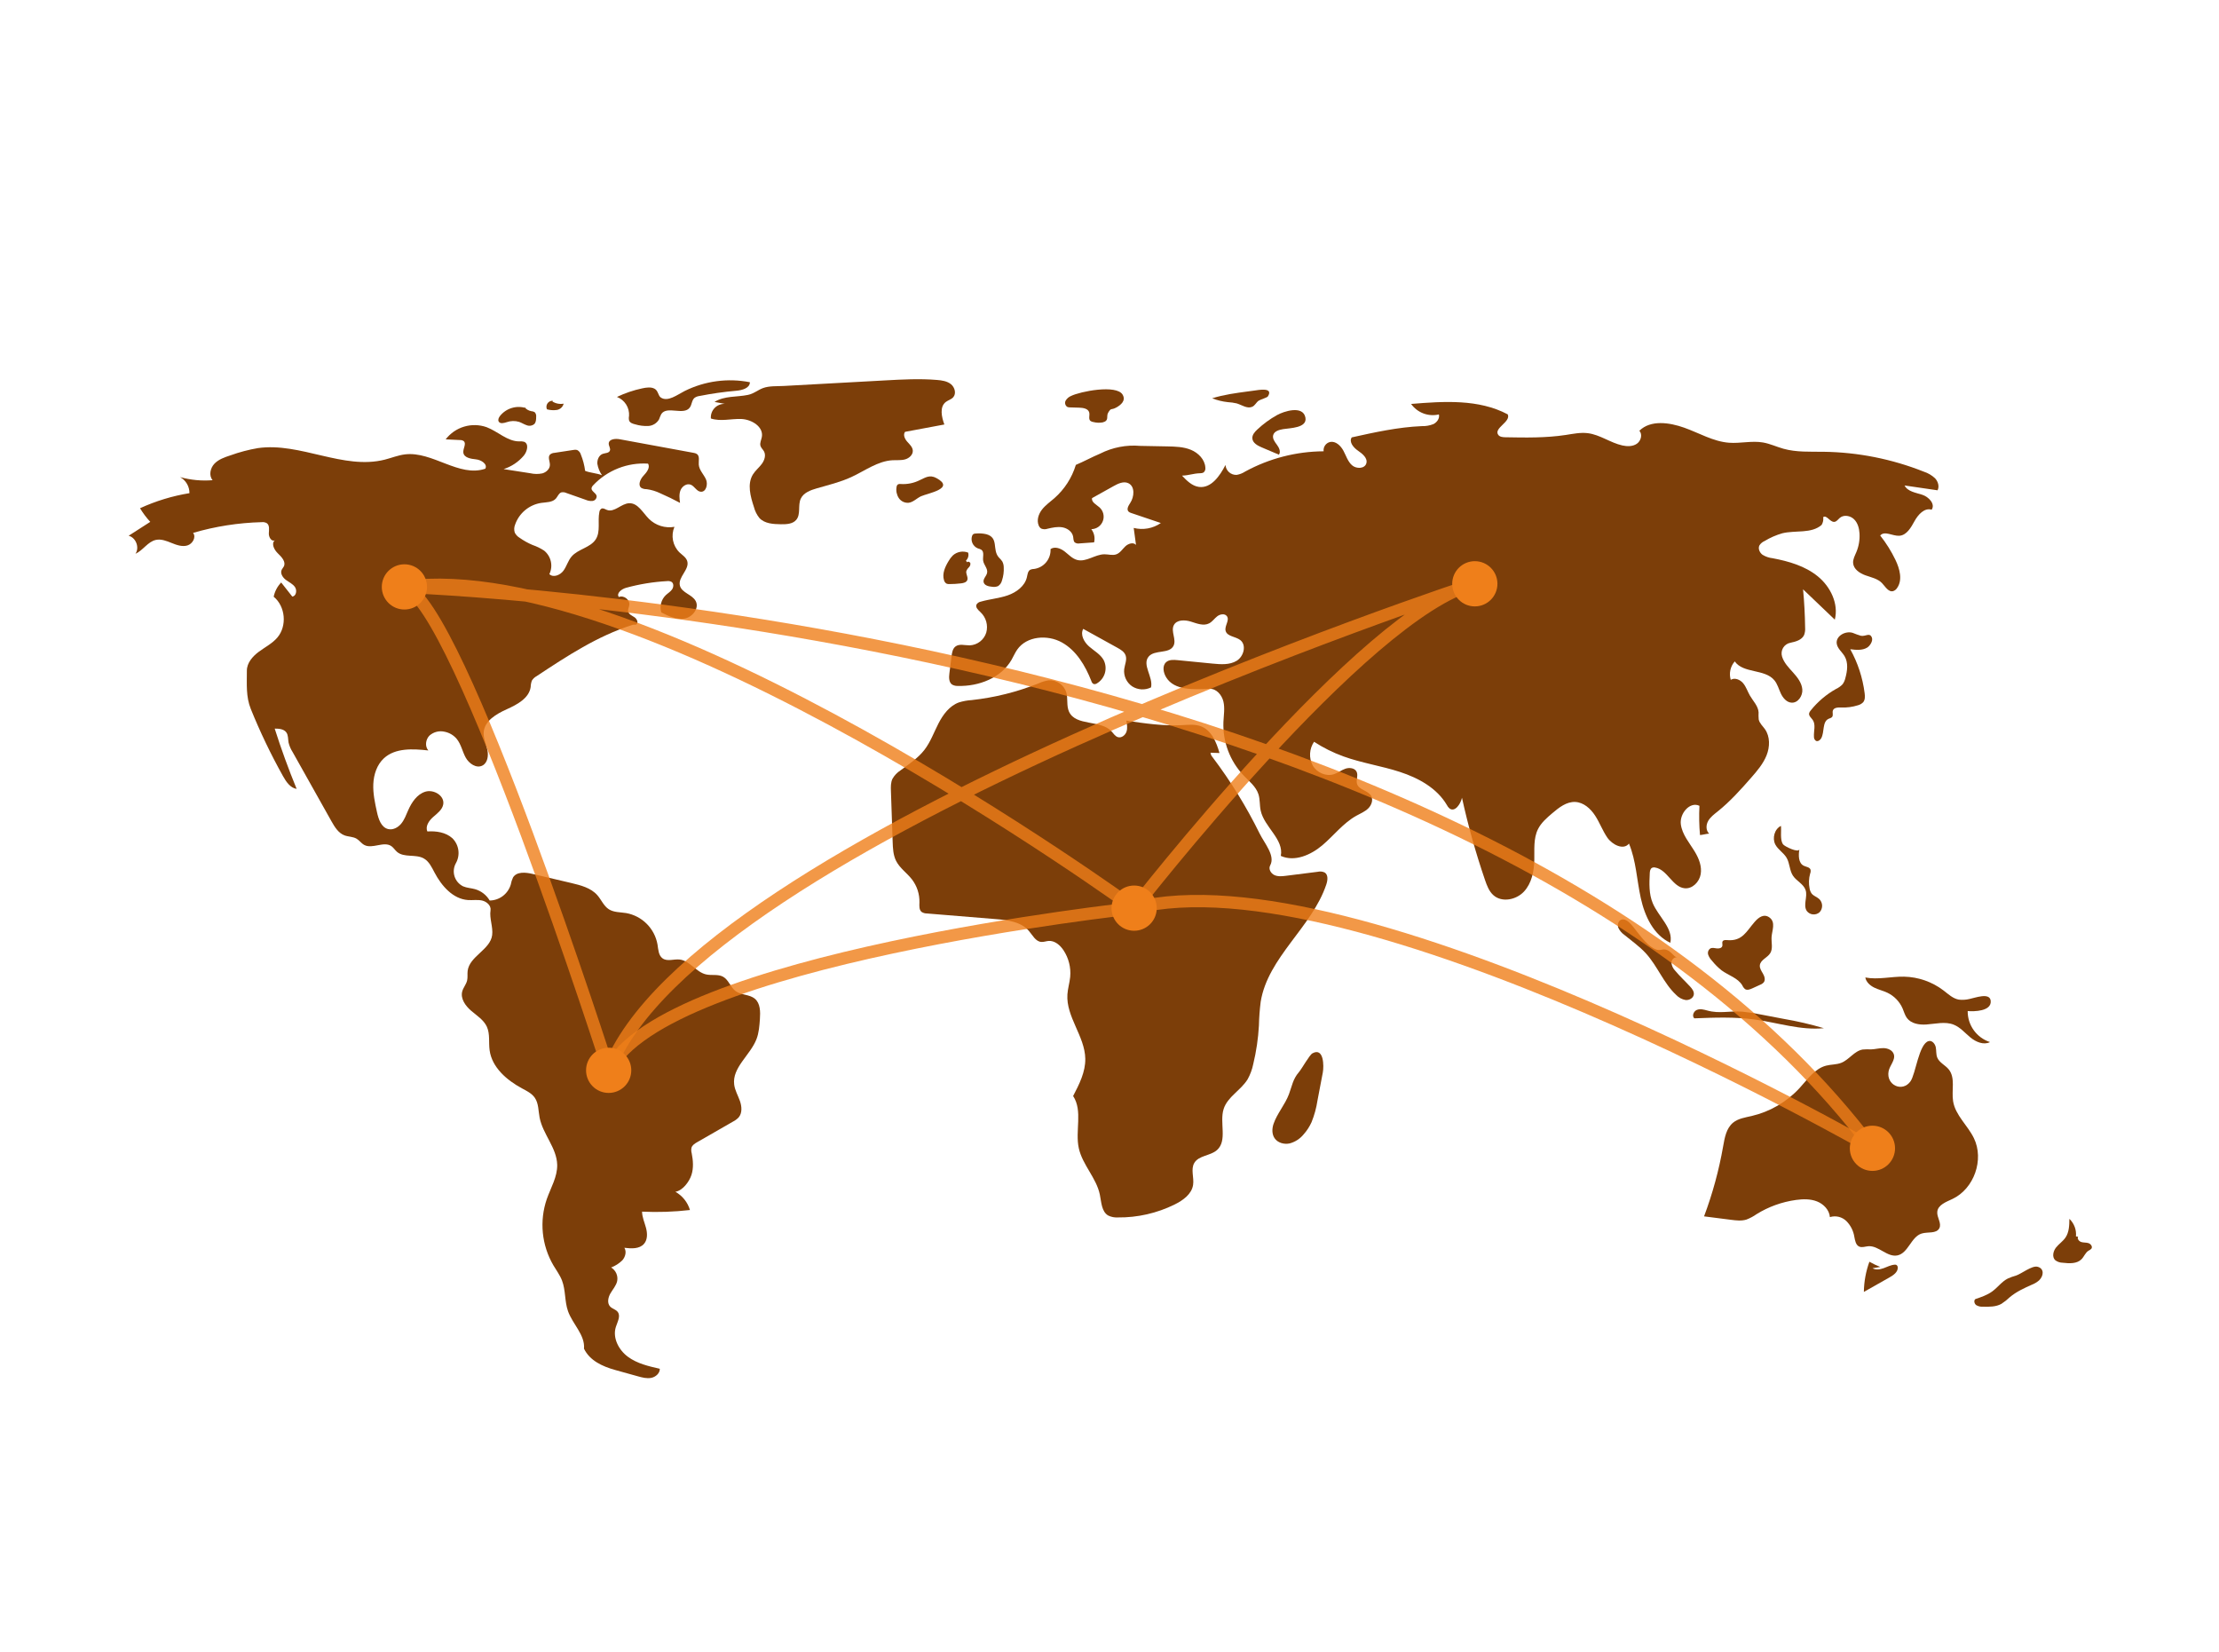<svg width="360" height="268" viewBox="0 0 360 268" fill="none" xmlns="http://www.w3.org/2000/svg">
<path d="M94.927 76.38C94.812 75.475 94.581 74.589 94.238 73.743C94.194 73.583 94.118 73.434 94.013 73.305C93.909 73.177 93.778 73.071 93.631 72.996C93.434 72.944 93.227 72.942 93.029 72.989L89.937 73.462C89.678 73.474 89.431 73.57 89.232 73.736C88.829 74.159 89.226 74.841 89.213 75.426C89.2 76.082 88.616 76.616 87.983 76.792C87.337 76.923 86.67 76.914 86.028 76.768L81.705 76.096C82.978 75.69 84.111 74.933 84.975 73.914C85.544 73.24 85.847 71.982 85.024 71.662C84.78 71.596 84.525 71.575 84.273 71.602C82.315 71.618 80.774 69.982 78.94 69.293C77.767 68.881 76.493 68.85 75.301 69.206C74.109 69.561 73.06 70.284 72.303 71.272L74.606 71.383C74.823 71.371 75.038 71.428 75.22 71.546C75.724 71.961 75.097 72.758 75.168 73.407C75.26 74.251 76.38 74.431 77.225 74.516C78.069 74.601 79.14 75.287 78.734 76.032C74.49 77.494 70.172 73.175 65.715 73.707C64.587 73.841 63.522 74.284 62.421 74.563C55.693 76.265 48.738 71.724 41.866 72.686C40.338 72.946 38.836 73.342 37.379 73.869C36.444 74.176 35.468 74.508 34.788 75.22C34.109 75.932 33.85 77.15 34.494 77.895C32.719 78.041 30.933 77.872 29.218 77.394C29.681 77.651 30.067 78.029 30.335 78.488C30.602 78.946 30.741 79.468 30.737 79.999C27.966 80.451 25.269 81.273 22.718 82.444C23.194 83.236 23.75 83.977 24.377 84.655L20.87 86.909C22.055 87.207 22.667 88.823 21.978 89.833C23.207 89.286 23.969 87.872 25.283 87.585C26.143 87.397 27.019 87.749 27.836 88.08C28.653 88.411 29.55 88.732 30.396 88.484C31.241 88.235 31.865 87.139 31.327 86.441C34.941 85.386 38.675 84.803 42.438 84.705C42.728 84.668 43.023 84.724 43.28 84.865C43.77 85.204 43.641 85.938 43.614 86.534C43.588 87.13 44.052 87.912 44.584 87.644C43.958 88.187 44.493 89.209 45.094 89.78C45.695 90.351 46.419 91.139 46.051 91.882C45.955 92.076 45.793 92.231 45.7 92.427C45.428 93.004 45.861 93.677 46.371 94.061C46.882 94.445 47.507 94.713 47.862 95.243C48.217 95.775 48.056 96.704 47.421 96.778L45.618 94.489C45.002 95.128 44.58 95.928 44.401 96.797C46.312 98.36 46.6 101.541 44.999 103.421C44.181 104.382 43.018 104.966 42.003 105.715C40.988 106.465 40.049 107.532 40.051 108.794C40.056 110.974 39.878 112.999 40.694 115.021C42.201 118.747 43.94 122.376 45.902 125.884C46.417 126.806 47.083 127.816 48.126 127.974C46.807 124.764 45.62 121.503 44.565 118.192C45.252 118.195 46.047 118.249 46.45 118.807C46.783 119.268 46.712 119.895 46.815 120.455C46.947 120.997 47.167 121.514 47.467 121.985L53.764 133.204C54.287 134.134 54.886 135.132 55.883 135.509C56.521 135.75 57.259 135.704 57.847 136.051C58.307 136.323 58.617 136.805 59.086 137.061C60.413 137.785 62.258 136.397 63.498 137.261C63.852 137.508 64.078 137.9 64.404 138.183C65.549 139.175 67.428 138.512 68.75 139.251C69.602 139.728 70.043 140.682 70.498 141.546C71.636 143.71 73.478 145.831 75.917 146.003C76.683 146.057 77.466 145.912 78.215 146.082C78.964 146.253 79.701 146.906 79.581 147.665C79.375 148.966 80.017 150.39 79.845 151.695C79.531 154.074 76.157 155.119 75.868 157.5C75.804 158.021 75.903 158.559 75.779 159.07C75.627 159.695 75.157 160.205 74.99 160.826C74.674 162.004 75.518 163.177 76.445 163.97C77.373 164.762 78.479 165.446 78.986 166.555C79.522 167.728 79.258 169.096 79.433 170.373C79.813 173.162 82.222 175.23 84.701 176.563C85.457 176.969 86.268 177.362 86.757 178.067C87.395 178.987 87.331 180.199 87.544 181.298C88.066 183.99 90.332 186.207 90.396 188.948C90.442 190.896 89.359 192.663 88.712 194.501C88.106 196.262 87.886 198.133 88.069 199.987C88.251 201.841 88.832 203.633 89.77 205.242C90.254 206.059 90.832 206.829 91.175 207.715C91.785 209.296 91.587 211.093 92.15 212.691C92.895 214.804 94.941 216.549 94.745 218.781C95.674 220.71 97.725 221.658 99.788 222.232L103.485 223.261C104.193 223.458 104.932 223.657 105.653 223.514C106.374 223.372 107.061 222.773 107.043 222.039C105.23 221.63 103.359 221.195 101.865 220.09C100.371 218.986 99.347 217.019 99.914 215.249C100.177 214.428 100.736 213.481 100.204 212.803C99.9 212.414 99.343 212.313 99 211.959C98.464 211.406 98.648 210.478 99.033 209.812C99.418 209.146 99.975 208.55 100.13 207.797C100.209 207.375 100.156 206.94 99.98 206.548C99.804 206.157 99.512 205.83 99.145 205.609C99.83 205.35 100.453 204.95 100.974 204.435C101.455 203.886 101.678 203.038 101.299 202.414C102.423 202.556 103.75 202.626 104.488 201.766C105.077 201.08 105.037 200.053 104.804 199.179C104.571 198.305 104.178 197.455 104.165 196.551C106.758 196.674 109.357 196.585 111.936 196.287C111.563 195.031 110.715 193.97 109.573 193.329C110.741 193.131 111.805 191.733 112.174 190.607C112.543 189.482 112.449 188.256 112.221 187.093C112.133 186.794 112.121 186.478 112.186 186.173C112.317 185.754 112.729 185.498 113.11 185.279L118.907 181.95C119.253 181.777 119.566 181.545 119.834 181.266C120.441 180.552 120.351 179.475 120.04 178.592C119.729 177.708 119.231 176.877 119.111 175.948C118.753 173.169 121.728 171.175 122.732 168.559C123.126 167.532 123.206 166.416 123.283 165.319C123.364 164.141 123.37 162.772 122.466 162.013C121.599 161.285 120.244 161.448 119.336 160.771C118.504 160.15 118.217 158.945 117.309 158.443C116.483 157.988 115.448 158.278 114.53 158.063C112.914 157.686 111.897 155.824 110.246 155.651C109.315 155.554 108.261 156.009 107.498 155.467C106.825 154.989 106.798 154.028 106.67 153.213C106.446 151.946 105.838 150.779 104.93 149.867C104.022 148.956 102.856 148.345 101.59 148.117C100.63 147.963 99.585 148.021 98.768 147.494C97.941 146.959 97.561 145.959 96.912 145.219C95.864 144.026 94.215 143.603 92.67 143.239L86.385 141.762C85.27 141.5 83.832 141.361 83.233 142.338C83.056 142.71 82.93 143.104 82.86 143.511C82.636 144.245 82.184 144.89 81.571 145.352C80.957 145.814 80.213 146.069 79.445 146.081C78.918 145.183 78.065 144.523 77.063 144.238C76.426 144.061 75.743 144.041 75.136 143.78C74.805 143.618 74.51 143.391 74.27 143.111C74.03 142.832 73.85 142.507 73.74 142.155C73.63 141.804 73.593 141.433 73.631 141.067C73.669 140.701 73.781 140.346 73.961 140.025C74.323 139.38 74.463 138.633 74.359 137.901C74.255 137.168 73.913 136.49 73.385 135.971C72.317 135.012 70.771 134.78 69.338 134.876C68.962 134.057 69.59 133.133 70.266 132.538C70.942 131.943 71.763 131.358 71.911 130.469C72.142 129.071 70.359 128.009 69.004 128.426C67.65 128.843 66.785 130.158 66.214 131.455C65.886 132.199 65.608 132.983 65.09 133.61C64.573 134.237 63.74 134.687 62.953 134.485C61.837 134.2 61.407 132.875 61.16 131.751C60.829 130.243 60.496 128.713 60.565 127.17C60.634 125.628 61.154 124.043 62.292 122.999C64.146 121.297 66.99 121.464 69.492 121.736C68.901 121.07 69.047 119.947 69.679 119.32C70.013 119.024 70.414 118.813 70.848 118.706C71.282 118.6 71.735 118.601 72.168 118.709C72.922 118.866 73.601 119.272 74.096 119.862C74.807 120.728 75.009 121.899 75.547 122.883C76.084 123.867 77.293 124.706 78.281 124.178C79.136 123.722 79.271 122.537 79.059 121.593C78.846 120.648 78.395 119.729 78.472 118.764C78.619 116.922 80.528 115.814 82.213 115.055C83.897 114.297 85.827 113.276 86.094 111.448C86.103 111.09 86.17 110.736 86.293 110.4C86.48 110.103 86.74 109.859 87.048 109.691C91.965 106.441 96.964 103.152 102.584 101.376C102.876 101.284 102.911 101.386 103.209 101.314C103.626 101.073 103.349 100.406 102.95 100.138C102.55 99.869 102.015 99.663 101.914 99.192C101.839 98.846 102.043 98.506 102.096 98.156C102.226 97.296 101.197 96.501 100.398 96.845C99.947 96.248 100.84 95.553 101.562 95.354C103.731 94.757 105.957 94.393 108.204 94.269C108.463 94.228 108.728 94.273 108.959 94.397C109.337 94.659 109.288 95.258 109.021 95.631C108.754 96.004 108.338 96.238 108.005 96.554C107.641 96.909 107.381 97.356 107.254 97.849C107.127 98.341 107.138 98.858 107.285 99.345C108.458 99.941 109.732 100.555 111.031 100.345C112.33 100.135 113.482 98.676 112.872 97.51C112.304 96.425 110.596 96.18 110.302 94.991C109.959 93.598 111.93 92.36 111.486 90.996C111.291 90.398 110.696 90.047 110.239 89.615C109.7 89.087 109.332 88.407 109.186 87.666C109.04 86.924 109.121 86.156 109.419 85.462C108.675 85.593 107.911 85.543 107.189 85.318C106.468 85.092 105.812 84.697 105.275 84.165C104.284 83.165 103.493 81.587 102.085 81.631C100.793 81.672 99.681 83.179 98.473 82.72C98.176 82.606 97.862 82.376 97.575 82.511C97.48 82.573 97.401 82.654 97.343 82.751C97.285 82.847 97.249 82.955 97.239 83.067C96.932 84.535 97.46 86.207 96.661 87.475C95.79 88.855 93.777 89.046 92.722 90.291C92.149 90.966 91.927 91.877 91.401 92.589C90.874 93.301 89.757 93.754 89.125 93.133C89.435 92.495 89.52 91.77 89.365 91.077C89.211 90.384 88.826 89.764 88.273 89.319C87.686 88.936 87.054 88.629 86.391 88.403C85.65 88.09 84.945 87.697 84.288 87.232C83.959 87.033 83.692 86.747 83.516 86.406C83.377 85.978 83.396 85.515 83.569 85.1C83.889 84.181 84.454 83.367 85.203 82.747C85.952 82.126 86.857 81.721 87.819 81.577C88.66 81.463 89.639 81.503 90.196 80.862C90.49 80.523 90.645 80.01 91.073 79.872C91.346 79.817 91.63 79.852 91.882 79.972L95.022 81.077C95.372 81.235 95.758 81.299 96.141 81.262C96.33 81.237 96.503 81.14 96.625 80.992C96.747 80.845 96.808 80.656 96.796 80.465C96.696 79.944 95.894 79.694 95.967 79.168C96.008 78.997 96.099 78.843 96.23 78.726C97.363 77.52 98.749 76.579 100.288 75.971C101.827 75.363 103.482 75.103 105.133 75.21C105.529 75.861 104.903 76.631 104.381 77.187C103.86 77.743 103.44 78.736 104.071 79.163C104.33 79.295 104.617 79.36 104.907 79.352C105.68 79.456 106.432 79.684 107.133 80.026C108.218 80.499 109.282 81.015 110.325 81.576C110.233 80.888 110.145 80.164 110.406 79.52C110.667 78.877 111.408 78.373 112.055 78.623C112.679 78.865 112.999 79.691 113.663 79.766C114.55 79.867 114.9 78.558 114.529 77.746C114.159 76.934 113.426 76.254 113.365 75.364C113.324 74.763 113.552 74.018 113.072 73.655C112.902 73.546 112.708 73.478 112.506 73.456L100.528 71.252C99.817 71.121 98.789 71.222 98.757 71.944C98.74 72.347 99.1 72.746 98.94 73.117C98.77 73.513 98.211 73.477 97.803 73.617C97.171 73.834 96.854 74.585 96.914 75.251C97.025 75.912 97.282 76.541 97.665 77.092C96.885 76.766 95.706 76.706 94.927 76.38Z" fill="#7C3E09"/>
<path d="M85.369 66.212C84.614 65.962 83.8 65.95 83.038 66.179C82.275 66.407 81.602 66.864 81.108 67.488C80.911 67.748 80.745 68.106 80.91 68.387C81.147 68.79 81.75 68.631 82.195 68.487C82.849 68.253 83.56 68.236 84.224 68.438C84.642 68.582 85.015 68.835 85.435 68.973C85.639 69.058 85.862 69.087 86.082 69.055C86.3 69.022 86.507 68.931 86.678 68.791C86.966 68.498 86.984 68.041 86.984 67.63C87.004 67.493 86.993 67.352 86.952 67.219C86.911 67.087 86.841 66.965 86.746 66.863C86.578 66.765 86.39 66.71 86.196 66.7C85.762 66.62 85.37 66.39 85.087 66.052" fill="#7C3E09"/>
<path d="M89.688 65.009C89.519 65 89.35 65.035 89.199 65.109C89.047 65.184 88.917 65.297 88.821 65.436C88.725 65.576 88.667 65.738 88.652 65.906C88.636 66.075 88.665 66.245 88.734 66.399C89.254 66.541 89.796 66.576 90.329 66.503C90.595 66.462 90.843 66.343 91.041 66.161C91.239 65.979 91.379 65.743 91.444 65.481C90.816 65.595 90.168 65.472 89.627 65.134" fill="#7C3E09"/>
<path d="M104.18 63.001C102.767 63.301 101.394 63.768 100.091 64.39C100.705 64.626 101.228 65.054 101.581 65.609C101.934 66.165 102.1 66.819 102.053 67.476C101.998 67.728 102.004 67.99 102.071 68.239C102.222 68.603 102.657 68.74 103.039 68.833C103.727 69.042 104.444 69.134 105.162 69.104C105.521 69.085 105.87 68.977 106.177 68.79C106.484 68.602 106.739 68.341 106.92 68.03C107.024 67.735 107.146 67.446 107.285 67.166C108.202 65.769 110.926 67.458 111.911 66.108C112.258 65.633 112.226 64.917 112.678 64.54C112.912 64.376 113.183 64.273 113.467 64.239C115.447 63.846 117.447 63.561 119.458 63.386C120.411 63.303 121.653 62.961 121.661 62.005C118.072 61.3 114.35 61.8 111.075 63.429C109.895 64.02 108.334 65.263 107.197 64.479C106.772 64.186 106.793 63.396 106.207 63.066C105.608 62.729 104.815 62.866 104.18 63.001Z" fill="#7C3E09"/>
<path d="M115.918 65.196L117.602 65.52C117.292 65.506 116.983 65.559 116.695 65.674C116.406 65.789 116.146 65.965 115.931 66.189C115.716 66.413 115.551 66.68 115.448 66.972C115.344 67.265 115.304 67.576 115.33 67.886C116.908 68.413 118.628 67.9 120.29 67.97C121.952 68.04 123.886 69.227 123.602 70.867C123.517 71.362 123.23 71.857 123.379 72.338C123.484 72.675 123.781 72.913 123.948 73.224C124.297 73.87 124.018 74.687 123.577 75.275C123.136 75.862 122.543 76.331 122.156 76.955C121.193 78.508 121.74 80.516 122.314 82.25C122.48 82.906 122.786 83.517 123.212 84.043C124.061 84.947 125.446 85.025 126.687 85.043C127.589 85.056 128.623 85.012 129.194 84.312C129.94 83.399 129.418 81.975 129.909 80.903C130.355 79.93 131.49 79.512 132.519 79.216C134.403 78.673 136.324 78.212 138.106 77.393C140.318 76.375 142.386 74.789 144.817 74.658C145.5 74.621 146.199 74.702 146.856 74.515C147.513 74.328 148.137 73.76 148.087 73.079C148.045 72.496 147.552 72.069 147.167 71.63C146.783 71.191 146.48 70.516 146.834 70.052L153.208 68.861C152.756 67.63 152.404 66.009 153.442 65.207C153.817 64.918 154.318 64.802 154.637 64.453C155.181 63.857 154.907 62.831 154.28 62.324C153.652 61.817 152.804 61.7 152 61.633C149.206 61.401 146.395 61.554 143.595 61.708C138.121 62.008 132.647 62.308 127.174 62.608C126.072 62.668 124.799 62.576 123.789 62.952C122.933 63.27 122.325 63.854 121.346 64.059C119.54 64.438 117.552 64.182 115.918 65.196Z" fill="#7C3E09"/>
<path d="M146.101 78.514C145.929 78.486 145.754 78.526 145.611 78.625C145.516 78.729 145.46 78.862 145.451 79.003C145.342 79.623 145.472 80.262 145.814 80.79C145.988 81.05 146.228 81.258 146.51 81.393C146.792 81.528 147.105 81.585 147.416 81.559C148.175 81.462 148.734 80.815 149.431 80.499C150.506 80.013 155.071 79.254 151.913 77.548C150.825 76.96 150.122 77.479 149.264 77.867C148.288 78.366 147.195 78.59 146.101 78.514Z" fill="#7C3E09"/>
<path d="M173.761 64.233C173.392 64.383 173.084 64.652 172.884 64.996C172.791 65.171 172.77 65.375 172.824 65.565C172.878 65.756 173.002 65.918 173.172 66.019C173.31 66.069 173.456 66.092 173.603 66.087L175.102 66.132C175.739 66.151 176.535 66.286 176.706 66.9C176.833 67.356 176.548 67.942 176.892 68.267C177.039 68.381 177.216 68.451 177.402 68.466C177.896 68.593 178.411 68.61 178.912 68.515C180.003 68.222 179.43 67.557 179.774 66.964C180.299 66.057 180.208 66.606 181.135 66.086C181.819 65.702 182.703 65.005 182.132 64.027C181.139 62.325 175.226 63.502 173.761 64.233Z" fill="#7C3E09"/>
<path d="M203.354 63.377L202.483 63.493C200.52 63.755 198.546 64.02 196.655 64.609C197.473 64.933 198.332 65.144 199.207 65.236C199.689 65.26 200.168 65.328 200.637 65.439C201.472 65.688 202.314 66.33 203.121 66.001C203.621 65.797 203.785 65.276 204.199 65C204.485 64.809 205.57 64.501 205.692 64.308C206.673 62.753 204.108 63.277 203.354 63.377Z" fill="#7C3E09"/>
<path d="M207.177 67.334C206.014 67.984 204.935 68.775 203.964 69.687C203.555 70.072 203.137 70.55 203.174 71.11C203.224 71.855 204.017 72.287 204.704 72.578L207.487 73.756C207.825 73.28 207.516 72.623 207.167 72.155C206.818 71.688 206.403 71.147 206.557 70.584C206.733 69.942 207.516 69.723 208.173 69.612C209.243 69.432 212.129 69.446 211.782 67.722C211.373 65.691 208.251 66.734 207.177 67.334Z" fill="#7C3E09"/>
<path d="M206.618 182.303C206.353 183.07 206.327 183.974 206.786 184.644C207.3 185.395 208.329 185.675 209.22 185.485C210.107 185.249 210.897 184.741 211.48 184.032C212.013 183.438 212.451 182.766 212.779 182.038C213.238 180.905 213.561 179.722 213.743 178.513L214.607 173.976C214.8 172.962 214.793 169.853 212.929 170.866C212.42 171.143 211.241 173.328 210.707 173.947C209.746 175.064 209.619 176.147 209.112 177.5C208.478 179.194 207.204 180.606 206.618 182.303Z" fill="#7C3E09"/>
<path d="M305.053 205.521C304.443 205.283 303.852 205.002 303.282 204.678C302.711 206.248 302.408 207.901 302.385 209.571L306.558 207.21C307.185 206.855 307.897 206.361 307.883 205.64C307.889 205.551 307.87 205.462 307.83 205.382C307.789 205.303 307.728 205.236 307.653 205.188C307.56 205.151 307.459 205.139 307.36 205.154C306.741 205.205 306.177 205.51 305.593 205.722C305.01 205.933 304.327 206.045 303.791 205.731" fill="#7C3E09"/>
<path d="M327.067 206.923C326.609 207.048 326.161 207.209 325.729 207.404C324.771 207.891 324.119 208.816 323.258 209.458C322.433 210.072 321.44 210.409 320.466 210.737C320.179 210.991 320.311 211.501 320.622 211.723C320.957 211.914 321.34 212 321.724 211.971C322.737 211.994 323.803 212.003 324.69 211.514C325.19 211.19 325.657 210.819 326.086 210.406C327.123 209.541 328.368 208.97 329.601 208.418C330.05 208.249 330.464 208.001 330.826 207.686C331.6 206.923 331.655 205.746 330.538 205.486C329.636 205.276 327.926 206.645 327.067 206.923Z" fill="#7C3E09"/>
<path d="M336.793 200.57C336.843 200.045 336.773 199.515 336.589 199.021C336.404 198.527 336.11 198.081 335.728 197.717C335.717 198.768 335.685 199.887 335.094 200.756C334.673 201.375 334.013 201.793 333.552 202.382C333.091 202.972 332.886 203.907 333.427 204.424C333.773 204.687 334.194 204.832 334.628 204.838C335.705 204.964 336.952 205.035 337.707 204.257C338.119 203.832 338.32 203.203 338.822 202.891C339.01 202.813 339.177 202.693 339.312 202.541C339.519 202.211 339.19 201.776 338.818 201.657C338.447 201.538 338.038 201.594 337.665 201.481C337.291 201.368 336.949 200.949 337.14 200.609" fill="#7C3E09"/>
<path d="M319.506 162.054C318.941 162.192 318.356 162.226 317.779 162.156C316.82 161.98 316.074 161.257 315.3 160.665C313.46 159.264 311.223 158.482 308.911 158.432C306.808 158.393 304.685 158.963 302.62 158.565C302.754 159.316 303.397 159.879 304.082 160.213C304.768 160.548 305.524 160.716 306.213 161.044C307.315 161.574 308.19 162.484 308.676 163.607C308.898 164.125 309.038 164.689 309.374 165.141C310.06 166.065 311.362 166.267 312.511 166.192C314.008 166.093 315.573 165.663 316.966 166.221C318.032 166.647 318.795 167.58 319.685 168.306C320.575 169.031 321.828 169.57 322.85 169.046C321.789 168.703 320.865 168.029 320.214 167.123C319.562 166.217 319.217 165.126 319.229 164.011C320.232 164.103 323.119 164.067 322.963 162.364C322.831 160.921 320.367 161.898 319.506 162.054Z" fill="#7C3E09"/>
<path d="M306.394 173.797C306.572 172.821 307.545 171.959 307.242 171.015C307.032 170.361 306.275 170.039 305.589 170.023C304.903 170.007 304.229 170.211 303.543 170.23C303.097 170.206 302.649 170.213 302.204 170.249C300.842 170.473 300.003 171.9 298.72 172.408C297.94 172.716 297.063 172.657 296.252 172.87C294.41 173.355 293.244 175.095 291.957 176.498C289.876 178.756 287.166 180.336 284.177 181.035C283.13 181.278 282.004 181.433 281.172 182.113C280.069 183.014 279.798 184.558 279.553 185.96C278.875 189.833 277.839 193.634 276.459 197.316L280.833 197.874C281.664 197.98 282.526 198.084 283.327 197.838C283.909 197.618 284.461 197.324 284.968 196.964C286.916 195.754 289.096 194.968 291.367 194.654C292.512 194.497 293.713 194.468 294.788 194.894C295.863 195.319 296.785 196.285 296.875 197.437C297.34 197.293 297.835 197.277 298.308 197.392C298.781 197.507 299.214 197.749 299.56 198.09C300.245 198.788 300.694 199.683 300.842 200.65C300.958 201.248 301.073 201.965 301.628 202.216C302.081 202.421 302.601 202.2 303.096 202.161C304.778 202.026 306.173 203.987 307.826 203.649C309.598 203.287 310.034 200.633 311.763 200.101C312.756 199.795 314.149 200.167 314.625 199.243C315.044 198.429 314.208 197.489 314.294 196.577C314.4 195.455 315.724 194.978 316.745 194.499C320.265 192.847 321.935 188.11 320.23 184.617C319.219 182.547 317.231 180.917 316.863 178.643C316.581 176.893 317.271 174.853 316.155 173.476C315.588 172.775 314.627 172.389 314.289 171.553C314.077 171.027 314.162 170.43 314.048 169.874C313.933 169.318 313.448 168.736 312.899 168.881C311.306 169.299 310.798 174.221 309.945 175.417C308.648 177.235 305.986 176.037 306.394 173.797Z" fill="#7C3E09"/>
<path d="M276.943 163.914C276.399 163.761 275.804 163.611 275.282 163.829C274.761 164.047 274.456 164.813 274.875 165.193C278.15 165.066 281.446 164.939 284.694 165.384C288.436 165.896 292.14 167.166 295.899 166.792C293.752 166.159 291.569 165.653 289.363 165.276L285.683 164.573C284.696 164.366 283.698 164.212 282.695 164.111C280.596 163.938 279.007 164.493 276.943 163.914Z" fill="#7C3E09"/>
<path d="M280.222 152.505C279.951 152.482 279.614 152.463 279.473 152.696C279.339 152.92 279.492 153.215 279.42 153.465C279.321 153.808 278.873 153.895 278.52 153.849C278.167 153.802 277.785 153.69 277.472 153.861C277.314 153.969 277.194 154.126 277.132 154.308C277.07 154.49 277.069 154.687 277.129 154.87C277.257 155.232 277.464 155.562 277.734 155.835C278.197 156.418 278.724 156.947 279.306 157.411C280.432 158.242 281.957 158.643 282.666 159.849C282.766 160.083 282.92 160.29 283.115 160.453C283.456 160.669 283.899 160.505 284.266 160.337L285.551 159.75C285.782 159.667 285.989 159.527 286.151 159.342C286.445 158.944 286.265 158.377 286.018 157.948C285.772 157.519 285.456 157.075 285.509 156.583C285.604 155.706 286.731 155.371 287.195 154.621C287.662 153.864 287.358 152.89 287.412 152.002C287.475 150.964 288.127 149.614 287.078 148.838C286.186 148.179 285.334 148.788 284.693 149.516C283.343 151.05 282.705 152.712 280.222 152.505Z" fill="#7C3E09"/>
<path d="M288.021 136.996C288.46 137.836 289.374 138.337 289.852 139.155C290.371 140.041 290.312 141.187 290.874 142.046C291.451 142.928 292.613 143.396 292.936 144.399C293.289 145.493 292.488 146.824 293.127 147.78C293.246 147.937 293.396 148.067 293.568 148.162C293.74 148.257 293.93 148.315 294.126 148.333C294.322 148.351 294.519 148.329 294.706 148.266C294.892 148.204 295.064 148.104 295.209 147.972C295.479 147.678 295.623 147.291 295.611 146.893C295.599 146.495 295.432 146.117 295.146 145.841C294.768 145.496 294.225 145.347 293.909 144.944C293.744 144.711 293.635 144.444 293.588 144.163C293.416 143.353 293.444 142.512 293.669 141.715C293.753 141.512 293.775 141.289 293.73 141.074C293.588 140.661 293.028 140.632 292.635 140.44C291.743 140.004 291.765 138.745 291.921 137.765C291.817 138.417 289.492 137.307 289.248 136.937C288.764 136.203 289.028 134.786 288.932 133.974C287.888 134.477 287.485 135.969 288.021 136.996Z" fill="#7C3E09"/>
<path d="M264.595 149.918C264.165 149.437 263.519 148.935 262.944 149.224C262.505 149.446 262.384 150.053 262.556 150.513C262.766 150.961 263.088 151.345 263.492 151.63C264.691 152.619 265.983 153.511 267.029 154.661C268.901 156.718 269.892 159.494 271.928 161.389C272.338 161.829 272.88 162.122 273.471 162.224C274.064 162.279 274.73 161.9 274.799 161.308C274.855 160.82 274.515 160.384 274.183 160.023C273.392 159.163 272.526 158.371 271.779 157.472C271.435 157.127 271.218 156.674 271.165 156.189C271.161 155.705 271.603 155.198 272.072 155.318C271.501 155.172 271.078 154.222 270.241 154.044C269.542 153.894 269.373 154.327 268.54 153.97C266.952 153.289 265.707 151.163 264.595 149.918Z" fill="#7C3E09"/>
<path d="M301.903 103.135C301.448 102.999 301 102.839 300.562 102.656C299.383 102.302 297.823 103.168 297.98 104.389C298.085 105.2 298.839 105.747 299.256 106.451C299.875 107.494 299.71 108.817 299.385 109.986C299.305 110.348 299.153 110.69 298.939 110.992C298.639 111.31 298.28 111.569 297.882 111.752C296.29 112.644 294.886 113.837 293.748 115.264C293.624 115.396 293.538 115.558 293.498 115.735C293.442 116.147 293.856 116.447 294.091 116.791C294.611 117.555 294.235 118.582 294.286 119.505C294.278 119.635 294.304 119.766 294.361 119.883C294.417 120.001 294.503 120.103 294.61 120.178C294.923 120.337 295.295 120.067 295.465 119.759C296.029 118.737 295.604 117.096 296.662 116.603C296.863 116.51 297.105 116.471 297.239 116.295C297.451 116.016 297.246 115.603 297.354 115.27C297.515 114.769 298.199 114.746 298.725 114.769C299.63 114.807 300.535 114.686 301.399 114.413C301.738 114.332 302.045 114.154 302.284 113.9C302.6 113.505 302.572 112.944 302.509 112.442C302.192 109.94 301.4 107.521 300.174 105.317C301.103 105.435 302.115 105.538 302.917 105.054C303.366 104.782 303.905 103.971 303.682 103.419C303.33 102.546 302.693 103.281 301.903 103.135Z" fill="#7C3E09"/>
<path d="M182.729 116.898C182.84 117.494 182.949 118.123 182.754 118.697C182.558 119.272 181.943 119.752 181.362 119.576C180.912 119.439 180.651 118.986 180.331 118.64C178.551 116.719 174.535 117.831 173.435 115.454C172.987 114.483 173.291 113.321 172.985 112.297C172.792 111.705 172.408 111.194 171.893 110.844C171.378 110.494 170.761 110.325 170.14 110.363C169.573 110.445 169.021 110.61 168.502 110.852C165.025 112.245 161.375 113.158 157.652 113.566C156.945 113.609 156.245 113.736 155.568 113.945C154.039 114.499 152.994 115.917 152.251 117.363C151.508 118.809 150.959 120.375 149.962 121.659C148.915 123.01 147.447 123.955 146.078 124.978C145.551 125.318 145.112 125.778 144.797 126.321C144.5 126.93 144.517 127.639 144.54 128.316L144.82 136.544C144.856 137.602 144.901 138.698 145.375 139.645C145.966 140.827 147.134 141.602 147.945 142.646C148.772 143.72 149.203 145.046 149.165 146.401C149.147 146.946 149.093 147.59 149.517 147.932C149.776 148.099 150.077 148.186 150.385 148.181L161.514 149.092C163.471 149.252 165.641 149.516 166.919 151.007C167.522 151.711 168.007 152.723 168.931 152.799C169.327 152.831 169.713 152.669 170.109 152.637C171.109 152.558 171.988 153.317 172.542 154.153C173.381 155.427 173.762 156.949 173.622 158.469C173.531 159.422 173.236 160.349 173.172 161.305C172.929 164.943 176.013 168.103 176.072 171.747C176.108 173.891 175.09 175.894 174.098 177.795C175.699 180.221 174.388 183.452 175.025 186.288C175.63 188.979 177.874 191.085 178.433 193.786C178.689 195.022 178.703 196.544 179.794 197.181C180.272 197.414 180.802 197.52 181.334 197.489C184.538 197.527 187.706 196.806 190.579 195.384C191.927 194.715 193.324 193.717 193.559 192.23C193.749 191.032 193.141 189.691 193.76 188.647C194.489 187.416 196.357 187.514 197.43 186.567C199.17 185.032 197.813 182.105 198.518 179.894C199.152 177.907 201.334 176.851 202.415 175.068C202.841 174.301 203.146 173.473 203.321 172.613C203.816 170.559 204.125 168.463 204.242 166.353C204.271 165.071 204.366 163.791 204.526 162.518C205.692 155.274 212.854 150.423 215.179 143.463C215.401 142.799 215.505 141.913 214.914 141.537C214.563 141.37 214.166 141.328 213.788 141.42L208.658 142.066C208.021 142.147 207.345 142.222 206.76 141.957C206.175 141.692 205.755 140.952 206.066 140.39C206.937 138.812 205.145 136.817 204.349 135.2C202.204 130.844 199.65 126.703 196.722 122.831C196.535 122.632 196.417 122.377 196.388 122.105L197.844 122.154C197.352 120.39 196.541 118.46 194.828 117.815C193.862 117.452 192.793 117.577 191.763 117.633C188.812 117.795 185.649 117.349 182.729 116.898Z" fill="#7C3E09"/>
<path d="M191.765 77.155C192.537 77.975 193.402 78.844 194.52 78.987C196.493 79.239 197.911 77.199 198.815 75.427C198.848 75.878 199.056 76.299 199.395 76.6C199.734 76.9 200.177 77.057 200.63 77.036C201.117 76.954 201.582 76.772 201.995 76.502C205.905 74.366 210.283 73.234 214.738 73.208C214.696 72.87 214.779 72.529 214.973 72.25C215.167 71.97 215.458 71.773 215.789 71.695C216.695 71.515 217.511 72.299 217.948 73.112C218.385 73.925 218.657 74.868 219.351 75.477C220.046 76.086 221.39 76.06 221.664 75.178C221.927 74.331 221.045 73.609 220.313 73.11C219.58 72.611 218.808 71.688 219.301 70.951C223.044 70.123 226.811 69.291 230.641 69.126C231.293 69.149 231.943 69.037 232.55 68.797C233.134 68.511 233.598 67.86 233.441 67.229C232.605 67.425 231.73 67.368 230.926 67.065C230.123 66.762 229.428 66.227 228.93 65.527C234.245 65.089 239.897 64.715 244.607 67.216C245.173 68.429 242.292 69.438 243.063 70.533C243.309 70.882 243.801 70.923 244.228 70.931C247.501 70.991 250.793 71.051 254.029 70.557C255.212 70.376 256.406 70.121 257.593 70.268C259.571 70.512 261.263 71.831 263.208 72.261C264 72.437 264.888 72.442 265.556 71.982C266.223 71.521 266.51 70.472 265.963 69.874C267.795 68.078 270.835 68.523 273.252 69.383C275.669 70.243 277.958 71.629 280.516 71.82C282.35 71.958 284.21 71.464 286.022 71.778C287.161 71.975 288.221 72.482 289.334 72.793C291.439 73.382 293.667 73.257 295.852 73.286C301.43 73.361 306.946 74.457 312.128 76.52C312.803 76.739 313.42 77.104 313.938 77.589C314.42 78.105 314.666 78.908 314.342 79.535L308.987 78.753C309.491 79.746 310.797 79.915 311.857 80.258C312.917 80.601 314.016 81.771 313.379 82.685C312.23 82.32 311.189 83.468 310.609 84.525C310.029 85.581 309.322 86.846 308.118 86.911C307.04 86.968 305.737 86.051 305.034 86.87C306.005 88.094 306.836 89.423 307.512 90.832C308.206 92.278 308.701 94.1 307.763 95.401C307.615 95.633 307.391 95.807 307.13 95.892C306.363 96.086 305.866 95.148 305.316 94.58C304.624 93.865 303.577 93.662 302.639 93.326C301.701 92.99 300.714 92.33 300.64 91.337C300.595 90.719 300.921 90.144 301.161 89.573C301.565 88.61 301.742 87.567 301.678 86.525C301.625 85.687 301.39 84.815 300.788 84.23C300.186 83.644 299.146 83.458 298.5 83.994C298.198 84.245 297.957 84.645 297.565 84.66C296.873 84.686 296.342 83.48 295.785 83.892C295.85 84.331 295.759 84.778 295.528 85.157C293.867 86.602 291.315 85.991 289.173 86.501C288.154 86.793 287.179 87.218 286.273 87.767C285.934 87.912 285.646 88.154 285.445 88.463C285.177 88.983 285.472 89.648 285.943 89.993C286.443 90.3 287.005 90.492 287.587 90.555C290.198 91.049 292.848 91.814 294.909 93.492C296.97 95.169 298.322 97.941 297.67 100.517L292.521 95.597C292.716 97.663 292.827 99.734 292.854 101.812C292.887 102.217 292.831 102.625 292.691 103.007C292.323 103.818 291.329 104.091 290.457 104.27C290.214 104.316 289.984 104.413 289.782 104.554C289.579 104.695 289.409 104.878 289.282 105.089C289.155 105.301 289.075 105.537 289.046 105.782C289.017 106.028 289.04 106.276 289.113 106.512C289.423 107.521 290.196 108.308 290.903 109.093C291.61 109.877 292.306 110.768 292.398 111.821C292.491 112.873 291.697 114.058 290.644 113.985C289.845 113.93 289.253 113.215 288.912 112.49C288.571 111.766 288.369 110.959 287.857 110.343C286.307 108.48 282.828 109.278 281.44 107.292C281.086 107.693 280.841 108.178 280.727 108.701C280.614 109.224 280.635 109.767 280.791 110.279C281.436 109.874 282.32 110.25 282.805 110.837C283.291 111.425 283.519 112.178 283.9 112.837C284.414 113.727 285.233 114.516 285.304 115.542C285.285 115.93 285.292 116.318 285.324 116.705C285.451 117.326 285.976 117.772 286.341 118.292C287.188 119.5 287.146 121.16 286.6 122.531C286.054 123.902 285.073 125.048 284.101 126.159C282.404 128.099 280.672 130.027 278.66 131.638C278.086 132.098 277.473 132.55 277.115 133.193C276.758 133.835 276.74 134.738 277.289 135.227C276.896 135.246 276.191 135.44 275.798 135.459C275.659 133.882 275.629 132.297 275.708 130.716C274.156 129.971 272.485 131.966 272.686 133.676C272.886 135.385 274.122 136.757 275.003 138.236C275.646 139.317 276.125 140.579 275.91 141.819C275.695 143.059 274.588 144.203 273.334 144.094C271.34 143.92 270.505 141.056 268.53 140.729C268.356 140.688 268.173 140.706 268.01 140.78C267.717 140.941 267.666 141.334 267.65 141.668C267.569 143.307 267.499 145.012 268.139 146.523C269.075 148.734 271.494 150.591 270.987 152.938C268.253 151.668 266.832 148.603 266.187 145.659C265.542 142.715 265.434 139.624 264.278 136.841C263.4 137.966 261.554 137.036 260.751 135.855C259.991 134.735 259.522 133.44 258.784 132.306C258.046 131.171 256.916 130.155 255.563 130.093C254.146 130.027 252.916 131 251.835 131.919C250.946 132.675 250.033 133.461 249.514 134.506C248.757 136.026 248.955 137.818 248.919 139.516C248.879 141.352 248.49 143.288 247.239 144.632C245.988 145.975 243.679 146.443 242.3 145.232C241.579 144.6 241.231 143.656 240.92 142.749C239.422 138.378 238.175 133.926 237.185 129.414C236.953 130.444 236.048 131.771 235.184 131.164C234.991 131.001 234.833 130.799 234.724 130.571C233.112 127.839 230.128 126.201 227.112 125.219C224.097 124.236 220.924 123.778 217.942 122.698C216.271 122.093 214.675 121.298 213.185 120.329C212.805 120.887 212.584 121.537 212.543 122.211C212.503 122.885 212.646 123.557 212.957 124.156C213.618 125.327 215.115 126.005 216.396 125.595C217.058 125.384 217.618 124.924 218.275 124.697C218.932 124.47 219.813 124.582 220.101 125.215C220.376 125.82 219.96 126.553 220.166 127.186C220.48 128.149 221.933 128.224 222.441 129.1C222.819 129.753 222.508 130.619 221.969 131.145C221.429 131.672 220.709 131.96 220.05 132.327C217.912 133.516 216.391 135.545 214.523 137.124C212.654 138.703 210.018 139.856 207.791 138.843C208.322 136.156 205.12 134.182 204.531 131.507C204.337 130.626 204.438 129.69 204.161 128.832C203.76 127.589 202.658 126.735 201.753 125.793C200.656 124.639 199.802 123.276 199.24 121.786C198.678 120.296 198.42 118.708 198.482 117.117C198.531 116.011 198.734 114.887 198.482 113.809C198.23 112.731 197.338 111.688 196.232 111.737C193.706 111.849 190.524 112.036 189.199 109.883C188.726 109.115 188.521 107.99 189.204 107.401C189.687 106.985 190.399 107.025 191.032 107.087L196.723 107.647C198.054 107.778 199.493 107.886 200.635 107.19C201.777 106.494 202.272 104.647 201.214 103.828C200.442 103.23 199.057 103.263 198.833 102.312C198.646 101.52 199.522 100.621 199.049 99.959C198.709 99.484 197.946 99.616 197.483 99.972C197.021 100.328 196.685 100.848 196.168 101.117C195.26 101.59 194.174 101.14 193.198 100.834C192.221 100.529 190.911 100.503 190.437 101.41C189.907 102.425 190.907 103.755 190.381 104.772C189.686 106.116 187.331 105.351 186.354 106.507C185.234 107.834 187.117 109.813 186.739 111.508C186.256 111.747 185.72 111.857 185.183 111.827C184.645 111.796 184.124 111.627 183.672 111.336C183.227 111.033 182.872 110.615 182.645 110.127C182.418 109.638 182.328 109.098 182.384 108.562C182.478 107.799 182.875 107.021 182.609 106.3C182.394 105.718 181.809 105.371 181.265 105.07L175.735 102.014C175.221 102.967 175.87 104.148 176.682 104.863C177.494 105.578 178.511 106.117 179.044 107.059C179.381 107.711 179.457 108.467 179.256 109.174C179.054 109.88 178.59 110.482 177.96 110.858C177.881 110.913 177.791 110.95 177.696 110.966C177.601 110.983 177.504 110.979 177.411 110.954C177.323 110.902 177.246 110.833 177.185 110.751C177.124 110.669 177.08 110.575 177.056 110.476C176.08 107.979 174.615 105.517 172.273 104.213C169.931 102.908 166.565 103.176 165.03 105.374C164.665 105.896 164.42 106.491 164.102 107.042C162.414 109.974 158.794 111.362 155.412 111.271C155.081 111.29 154.752 111.212 154.464 111.049C153.918 110.671 153.942 109.87 154.026 109.211L154.381 106.415C154.452 105.853 154.556 105.233 155 104.882C155.627 104.388 156.53 104.7 157.328 104.688C157.933 104.66 158.514 104.447 158.993 104.077C159.472 103.707 159.826 103.199 160.006 102.622C160.167 102.038 160.166 101.422 160.003 100.839C159.84 100.257 159.521 99.73 159.08 99.315C158.715 98.971 158.224 98.54 158.417 98.077C158.494 97.949 158.598 97.839 158.722 97.756C158.846 97.672 158.987 97.617 159.135 97.594C160.568 97.177 162.082 97.068 163.491 96.577C164.901 96.086 166.267 95.082 166.601 93.627C166.703 93.181 166.75 92.641 167.15 92.42C167.351 92.335 167.567 92.291 167.785 92.291C168.549 92.182 169.245 91.791 169.735 91.195C170.225 90.599 170.475 89.841 170.434 89.071C171.11 88.599 172.056 88.946 172.709 89.448C173.363 89.95 173.939 90.613 174.734 90.829C176.216 91.233 177.648 89.921 179.183 89.915C179.829 89.912 180.497 90.141 181.105 89.922C181.721 89.7 182.088 89.087 182.561 88.634C183.034 88.181 183.863 87.905 184.299 88.393L183.928 85.64C184.676 85.829 185.456 85.856 186.216 85.718C186.976 85.581 187.697 85.283 188.332 84.844L183.529 83.221C183.362 83.179 183.207 83.096 183.08 82.981C182.731 82.605 183.077 82.019 183.361 81.591C184.041 80.569 184.155 78.884 183.038 78.375C182.275 78.028 181.4 78.445 180.668 78.853L177.162 80.808C177.051 81.474 177.866 81.852 178.371 82.3C178.676 82.572 178.893 82.93 178.991 83.326C179.09 83.723 179.066 84.14 178.923 84.523C178.78 84.906 178.525 85.237 178.19 85.472C177.856 85.707 177.458 85.836 177.049 85.841C177.28 86.141 177.441 86.489 177.519 86.86C177.597 87.23 177.591 87.613 177.5 87.981L175.142 88.151C174.877 88.204 174.602 88.15 174.377 88.001C174.124 87.778 174.159 87.385 174.1 87.053C173.959 86.251 173.174 85.688 172.372 85.544C171.571 85.4 170.751 85.585 169.957 85.767C169.62 85.889 169.25 85.88 168.919 85.743C168.729 85.62 168.585 85.438 168.508 85.225C168.16 84.381 168.485 83.39 169.044 82.668C169.603 81.947 170.368 81.419 171.055 80.819C172.698 79.377 173.905 77.505 174.54 75.413C175.839 74.869 177.183 74.13 178.482 73.586C180.483 72.572 182.728 72.137 184.964 72.33L189.361 72.414C190.663 72.439 192 72.471 193.204 72.967C194.408 73.463 195.466 74.537 195.549 75.836C195.574 75.983 195.561 76.134 195.512 76.275C195.463 76.416 195.379 76.542 195.267 76.641C195.097 76.734 194.905 76.778 194.711 76.767C193.497 76.809 192.979 77.112 191.765 77.155Z" fill="#7C3E09"/>
<path d="M156.715 90.936C156.887 90.774 157.01 90.567 157.072 90.338C157.134 90.11 157.132 89.869 157.066 89.642C156.648 89.481 156.193 89.439 155.753 89.522C155.312 89.606 154.904 89.81 154.574 90.113C154.313 90.376 154.089 90.673 153.906 90.995C153.328 91.938 152.817 93.064 153.152 94.118C153.179 94.233 153.229 94.341 153.299 94.437C153.369 94.532 153.457 94.612 153.558 94.673C153.708 94.734 153.87 94.759 154.031 94.747C154.668 94.747 155.304 94.707 155.935 94.63C156.323 94.583 156.774 94.473 156.924 94.112C157.121 93.638 156.644 93.101 156.783 92.606C156.875 92.385 157.013 92.186 157.19 92.024C157.277 91.942 157.344 91.841 157.386 91.729C157.427 91.617 157.442 91.497 157.429 91.378C157.373 91.146 157.018 91.014 156.89 91.216" fill="#7C3E09"/>
<path d="M160.016 86.657C159.45 86.527 158.867 86.49 158.29 86.549C158.163 86.545 158.036 86.573 157.922 86.632C157.812 86.713 157.733 86.829 157.696 86.96C157.574 87.352 157.604 87.774 157.78 88.145C157.956 88.515 158.265 88.805 158.645 88.958C158.852 89.006 159.051 89.085 159.234 89.195C159.722 89.573 159.411 90.347 159.503 90.958C159.607 91.644 160.271 92.22 160.149 92.903C160.053 93.441 159.478 93.867 159.571 94.405C159.668 94.969 160.384 95.139 160.954 95.184C161.285 95.242 161.625 95.203 161.934 95.072C162.244 94.86 162.464 94.541 162.553 94.176C162.786 93.481 162.884 92.747 162.842 92.015C162.839 91.682 162.756 91.354 162.598 91.061C162.426 90.829 162.236 90.61 162.029 90.409C160.935 89.137 162.086 87.24 160.016 86.657Z" fill="#7C3E09"/>
<path opacity="0.8" d="M303.774 186.274C303.774 186.274 220.043 138.211 183.996 147.317C183.996 147.317 107.601 155.539 98.748 173.626C98.748 173.626 74.463 97.737 65.609 95.207" stroke="#EF7F1A" stroke-width="2" stroke-miterlimit="10"/>
<path opacity="0.8" d="M98.748 173.626C112.787 136.187 239.268 94.701 239.268 94.701C221.308 99.254 183.996 147.317 183.996 147.317C183.996 147.317 105.072 89.895 65.609 95.207C65.609 95.207 239.395 100.899 303.774 186.274" stroke="#EF7F1A" stroke-width="2" stroke-miterlimit="10"/>
<path d="M65.609 98.875C67.635 98.875 69.277 97.233 69.277 95.207C69.277 93.181 67.635 91.539 65.609 91.539C63.584 91.539 61.941 93.181 61.941 95.207C61.941 97.233 63.584 98.875 65.609 98.875Z" fill="#EF7F1A"/>
<path d="M98.748 177.293C100.773 177.293 102.415 175.651 102.415 173.626C102.415 171.6 100.773 169.958 98.748 169.958C96.722 169.958 95.08 171.6 95.08 173.626C95.08 175.651 96.722 177.293 98.748 177.293Z" fill="#EF7F1A"/>
<path d="M239.268 98.369C241.294 98.369 242.936 96.727 242.936 94.701C242.936 92.675 241.294 91.033 239.268 91.033C237.243 91.033 235.6 92.675 235.6 94.701C235.6 96.727 237.243 98.369 239.268 98.369Z" fill="#EF7F1A"/>
<path d="M303.774 189.942C305.8 189.942 307.442 188.299 307.442 186.274C307.442 184.248 305.8 182.606 303.774 182.606C301.748 182.606 300.106 184.248 300.106 186.274C300.106 188.299 301.748 189.942 303.774 189.942Z" fill="#EF7F1A"/>
<path d="M183.996 150.985C186.022 150.985 187.664 149.343 187.664 147.317C187.664 145.292 186.022 143.649 183.996 143.649C181.97 143.649 180.328 145.292 180.328 147.317C180.328 149.343 181.97 150.985 183.996 150.985Z" fill="#EF7F1A"/>
</svg>
